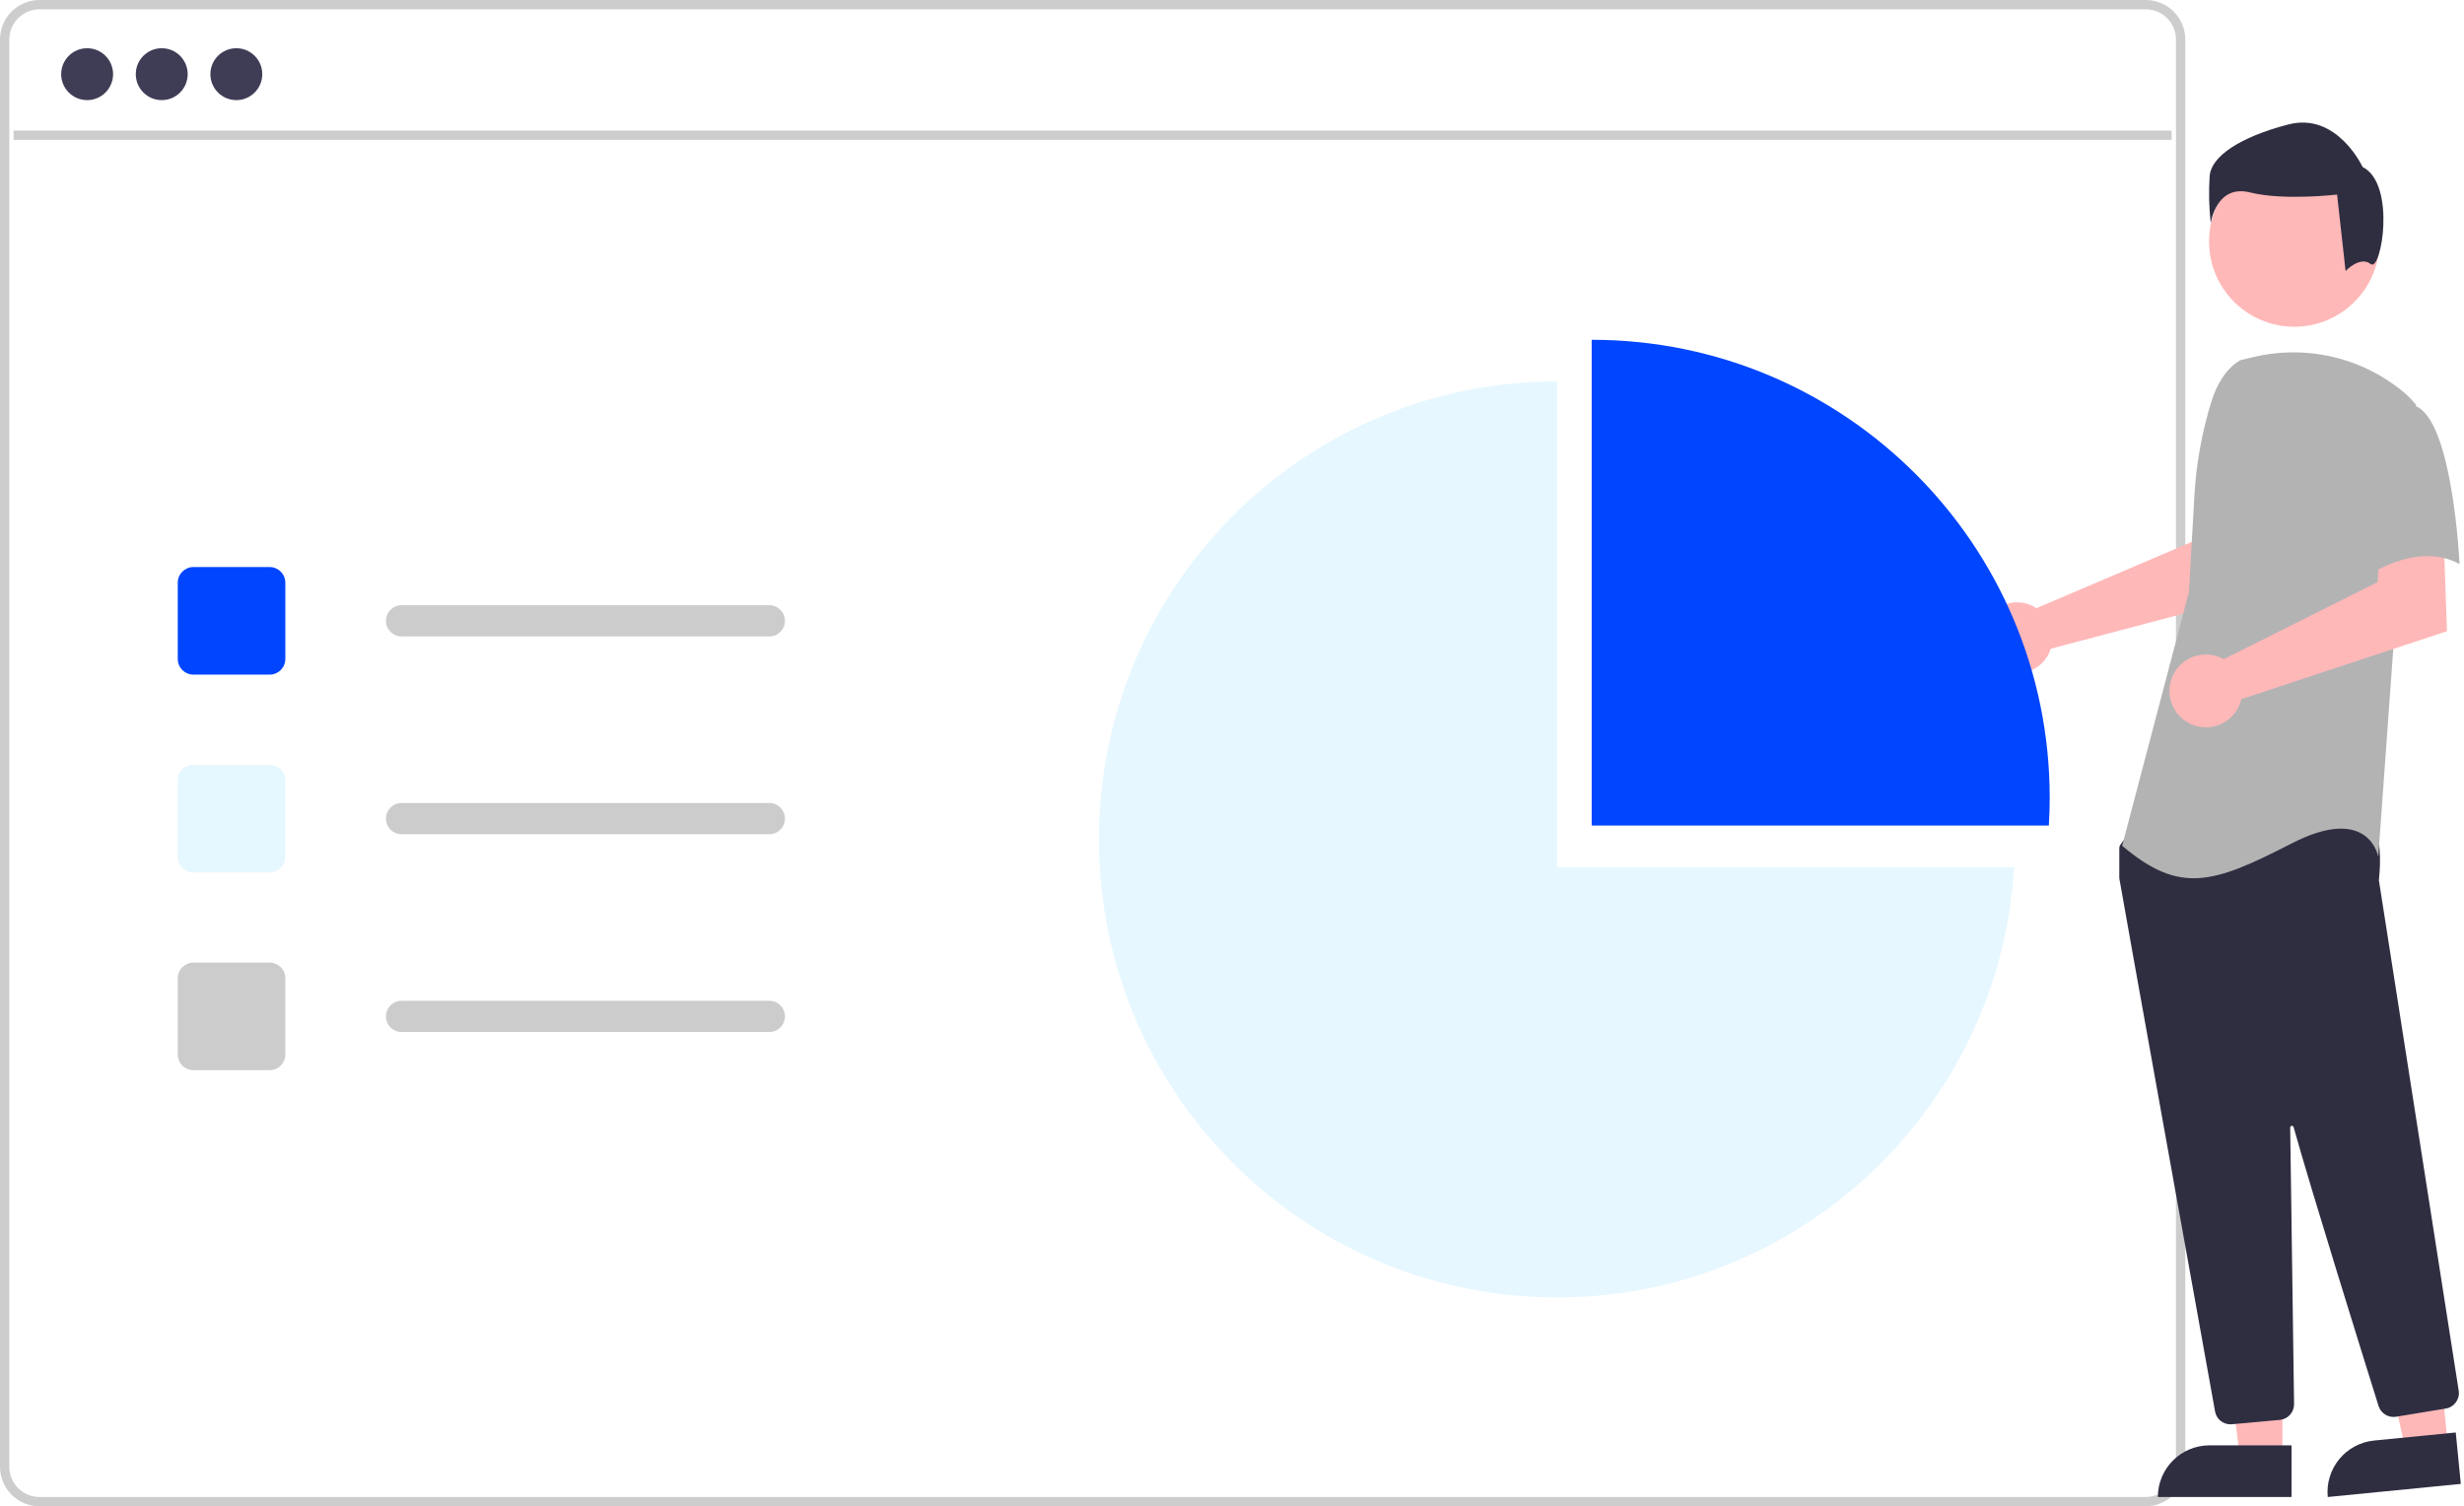 <?xml version="1.0" encoding="UTF-8"?>
<svg width="265px" height="162px" viewBox="0 0 265 162" version="1.1" xmlns="http://www.w3.org/2000/svg" xmlns:xlink="http://www.w3.org/1999/xlink">
    <title>undraw_Segmentation_re_gduq</title>
    <g id="页面-1" stroke="none" stroke-width="1" fill="none" fill-rule="evenodd">
        <g id="inst-导航" transform="translate(-399, -3771)" fill-rule="nonzero">
            <g id="编组-10" transform="translate(0, 2405)">
                <g id="编组-3备份-3" transform="translate(320, 1287)">
                    <g id="undraw_Segmentation_re_gduq" transform="translate(80, 80)">
                        <path d="M229.768,-0.5 C230.805,-0.5 231.744,-0.08 232.425,0.6 C233.105,1.279 233.525,2.217 233.525,3.254 L233.525,3.254 L233.525,156.746 C233.525,157.236 233.43,157.722 233.243,158.168 C233.109,158.5 232.926,158.809 232.694,159.091 C231.903,160.028 230.86,160.5 229.768,160.5 L229.768,160.5 L3.253,160.5 C2.217,160.499 1.279,160.079 0.599,159.399 C-0.08,158.72 -0.5,157.782 -0.5,156.746 L-0.5,156.746 L-0.5,3.254 C-0.5,2.218 -0.08,1.28 0.599,0.601 C1.279,-0.079 2.217,-0.499 3.254,-0.5 L3.254,-0.5 Z" id="形状" stroke="#000000" opacity="0.197"></path>
                        <rect id="矩形" fill="#000000" opacity="0.197" x="0.464" y="13.042" width="232.095" height="1"></rect>
                        <circle id="椭圆形" fill="#3F3D56" cx="8.371" cy="6.977" r="2.791"></circle>
                        <circle id="椭圆形" fill="#3F3D56" cx="16.394" cy="6.977" r="2.791"></circle>
                        <circle id="椭圆形" fill="#3F3D56" cx="24.417" cy="6.977" r="2.791"></circle>
                        <path d="M28.007,71.554 L19.797,71.554 C18.87,71.553 18.119,70.801 18.118,69.874 L18.118,61.665 C18.119,60.738 18.87,59.987 19.797,59.985 L28.007,59.985 C28.934,59.987 29.685,60.738 29.686,61.665 L29.686,69.874 C29.685,70.801 28.934,71.553 28.007,71.554 Z" id="路径" fill="#0045FF"></path>
                        <path d="M28.007,92.824 L19.797,92.824 C18.87,92.823 18.119,92.072 18.118,91.145 L18.118,82.935 C18.119,82.008 18.87,81.257 19.797,81.256 L28.007,81.256 C28.934,81.257 29.685,82.008 29.686,82.935 L29.686,91.145 C29.685,92.072 28.934,92.823 28.007,92.824 Z" id="路径" fill="#00B5FF" opacity="0.102"></path>
                        <path d="M28.007,114.095 L19.797,114.095 C18.87,114.094 18.119,113.343 18.118,112.416 L18.118,104.206 C18.119,103.279 18.87,102.528 19.797,102.527 L28.007,102.527 C28.934,102.528 29.685,103.279 29.686,104.206 L29.686,112.416 C29.685,113.343 28.934,114.094 28.007,114.095 Z" id="路径" fill="#CCCCCC"></path>
                        <path d="M81.743,67.449 L42.187,67.449 C41.26,67.449 40.508,66.697 40.508,65.77 C40.508,64.842 41.26,64.09 42.187,64.09 L81.743,64.09 C82.671,64.09 83.423,64.842 83.423,65.77 C83.423,66.697 82.671,67.449 81.743,67.449 L81.743,67.449 Z" id="路径" fill="#CCCCCC"></path>
                        <path d="M81.743,88.72 L42.187,88.72 C41.26,88.72 40.508,87.968 40.508,87.04 C40.508,86.113 41.26,85.361 42.187,85.361 L81.743,85.361 C82.671,85.361 83.423,86.113 83.423,87.04 C83.423,87.968 82.671,88.72 81.743,88.72 L81.743,88.72 Z" id="路径" fill="#CCCCCC"></path>
                        <path d="M81.743,109.99 L42.187,109.99 C41.26,109.99 40.508,109.238 40.508,108.311 C40.508,107.383 41.26,106.632 42.187,106.632 L81.743,106.632 C82.671,106.632 83.423,107.383 83.423,108.311 C83.423,109.238 82.671,109.99 81.743,109.99 L81.743,109.99 Z" id="路径" fill="#CCCCCC"></path>
                        <path d="M217.491,64.116 C217.674,64.2 217.85,64.298 218.017,64.41 L234.755,57.267 L235.352,52.857 L242.04,52.817 L241.645,62.929 L219.553,68.771 C219.507,68.925 219.451,69.075 219.386,69.222 C218.495,71.124 216.234,71.949 214.327,71.069 C212.419,70.188 211.582,67.931 212.452,66.019 C213.322,64.107 215.574,63.257 217.491,64.116 L217.491,64.116 Z" id="路径" fill="#FFB8B8"></path>
                        <polygon id="路径" fill="#FFB8B8" points="244.472 155.752 239.897 155.751 237.721 138.105 244.473 138.105"></polygon>
                        <path d="M236.629,154.444 L245.453,154.444 L245.453,160 L231.074,160 L231.074,160 C231.074,158.526 231.659,157.113 232.701,156.071 C233.743,155.03 235.156,154.444 236.629,154.444 L236.629,154.444 Z" id="路径" fill="#2F2E41"></path>
                        <polygon id="路径" fill="#FFB8B8" points="262.265 154.459 257.712 154.907 253.816 137.559 260.536 136.897"></polygon>
                        <path d="M254.596,153.753 L263.42,153.753 L263.42,159.309 L249.041,159.309 L249.041,159.309 C249.041,157.835 249.626,156.422 250.668,155.38 C251.71,154.339 253.123,153.753 254.596,153.753 L254.596,153.753 Z" id="路径" fill="#2F2E41" transform="translate(256.23, 156.531) rotate(-5.625) translate(-256.23, -156.531) "></path>
                        <circle id="椭圆形" fill="#FFB8B8" cx="245.746" cy="24.976" r="9.165"></circle>
                        <path d="M238.875,152.183 C238.063,152.185 237.368,151.603 237.227,150.803 C234.859,137.658 227.119,94.677 226.934,93.486 C226.93,93.459 226.928,93.431 226.928,93.403 L226.928,90.199 C226.928,90.082 226.964,89.968 227.032,89.873 L228.055,88.441 C228.153,88.301 228.311,88.215 228.482,88.208 C234.311,87.935 253.403,87.134 254.326,88.286 L254.326,88.286 C255.252,89.444 254.925,92.953 254.85,93.645 L254.854,93.717 L263.431,148.571 C263.571,149.481 262.953,150.335 262.045,150.487 L256.687,151.37 C255.863,151.502 255.065,151.011 254.812,150.215 C253.155,144.921 247.599,127.11 245.673,120.218 C245.648,120.127 245.56,120.07 245.468,120.083 C245.375,120.096 245.306,120.176 245.307,120.269 C245.404,126.839 245.636,143.601 245.716,149.39 L245.725,150.014 C245.732,150.889 245.069,151.624 244.198,151.707 L239.032,152.176 C238.979,152.181 238.927,152.183 238.875,152.183 Z" id="路径" fill="#2F2E41"></path>
                        <path d="M239.929,37.745 C238.33,38.696 237.372,40.443 236.823,42.221 C235.806,45.513 235.194,48.916 235.001,52.356 L234.42,62.656 L227.235,89.96 C233.462,95.23 237.055,94.032 245.438,89.722 C253.821,85.412 254.779,91.159 254.779,91.159 L256.456,67.926 L258.851,42.539 C258.313,41.891 257.705,41.306 257.037,40.794 C252.551,37.307 246.713,36.069 241.199,37.438 L239.929,37.745 Z" id="e15ec395-f7cd-4347-89a2-a03d95a452a7" fill="#B3B3B3"></path>
                        <path d="M237.595,69.631 C237.788,69.704 237.976,69.791 238.155,69.894 L254.705,61.61 L254.979,57.123 L261.806,56.652 L262.172,66.882 L240.056,74.195 C239.686,75.781 238.373,76.973 236.759,77.188 C235.145,77.404 233.566,76.598 232.793,75.165 C232.021,73.731 232.216,71.969 233.283,70.739 C234.35,69.509 236.067,69.068 237.595,69.631 L237.595,69.631 Z" id="路径" fill="#FFB8B8"></path>
                        <path d="M258.731,42.655 C262.803,44.092 263.52,59.662 263.52,59.662 C258.73,57.027 252.981,61.338 252.981,61.338 C252.981,61.338 251.784,57.266 250.347,51.997 C249.465,48.984 250.188,45.73 252.263,43.375 C252.263,43.375 254.659,41.217 258.731,42.655 Z" id="bf6aefed-5d84-44a4-8c4e-9d1f3daa58d8" fill="#B3B3B3"></path>
                        <path d="M253.964,27.399 C252.822,26.486 251.264,28.146 251.264,28.146 L250.35,19.924 C250.35,19.924 244.641,20.608 240.986,19.696 C237.332,18.784 236.761,23.008 236.761,23.008 C236.573,21.302 236.535,19.582 236.647,17.869 C236.875,15.813 239.844,13.758 245.097,12.387 C250.35,11.017 253.091,16.955 253.091,16.955 C256.746,18.782 255.106,28.313 253.964,27.399 Z" id="f516f9fe-dc87-4aac-a802-2e179304beb7" fill="#2F2E41"></path>
                        <path d="M219.35,87.787 C219.409,86.799 219.443,85.804 219.443,84.801 C219.443,57.597 197.389,35.543 170.184,35.543 L170.184,87.787 L219.35,87.787 Z" id="路径" fill="#0045FF"></path>
                        <path d="M166.453,92.265 L166.453,40.021 C139.636,40.02 117.745,61.471 117.202,88.282 C116.66,115.094 137.664,137.413 164.459,138.497 C191.254,139.582 213.993,119.032 215.618,92.265 L166.453,92.265 Z" id="路径" fill="#00B5FF" opacity="0.099"></path>
                    </g>
                </g>
            </g>
        </g>
    </g>
</svg>